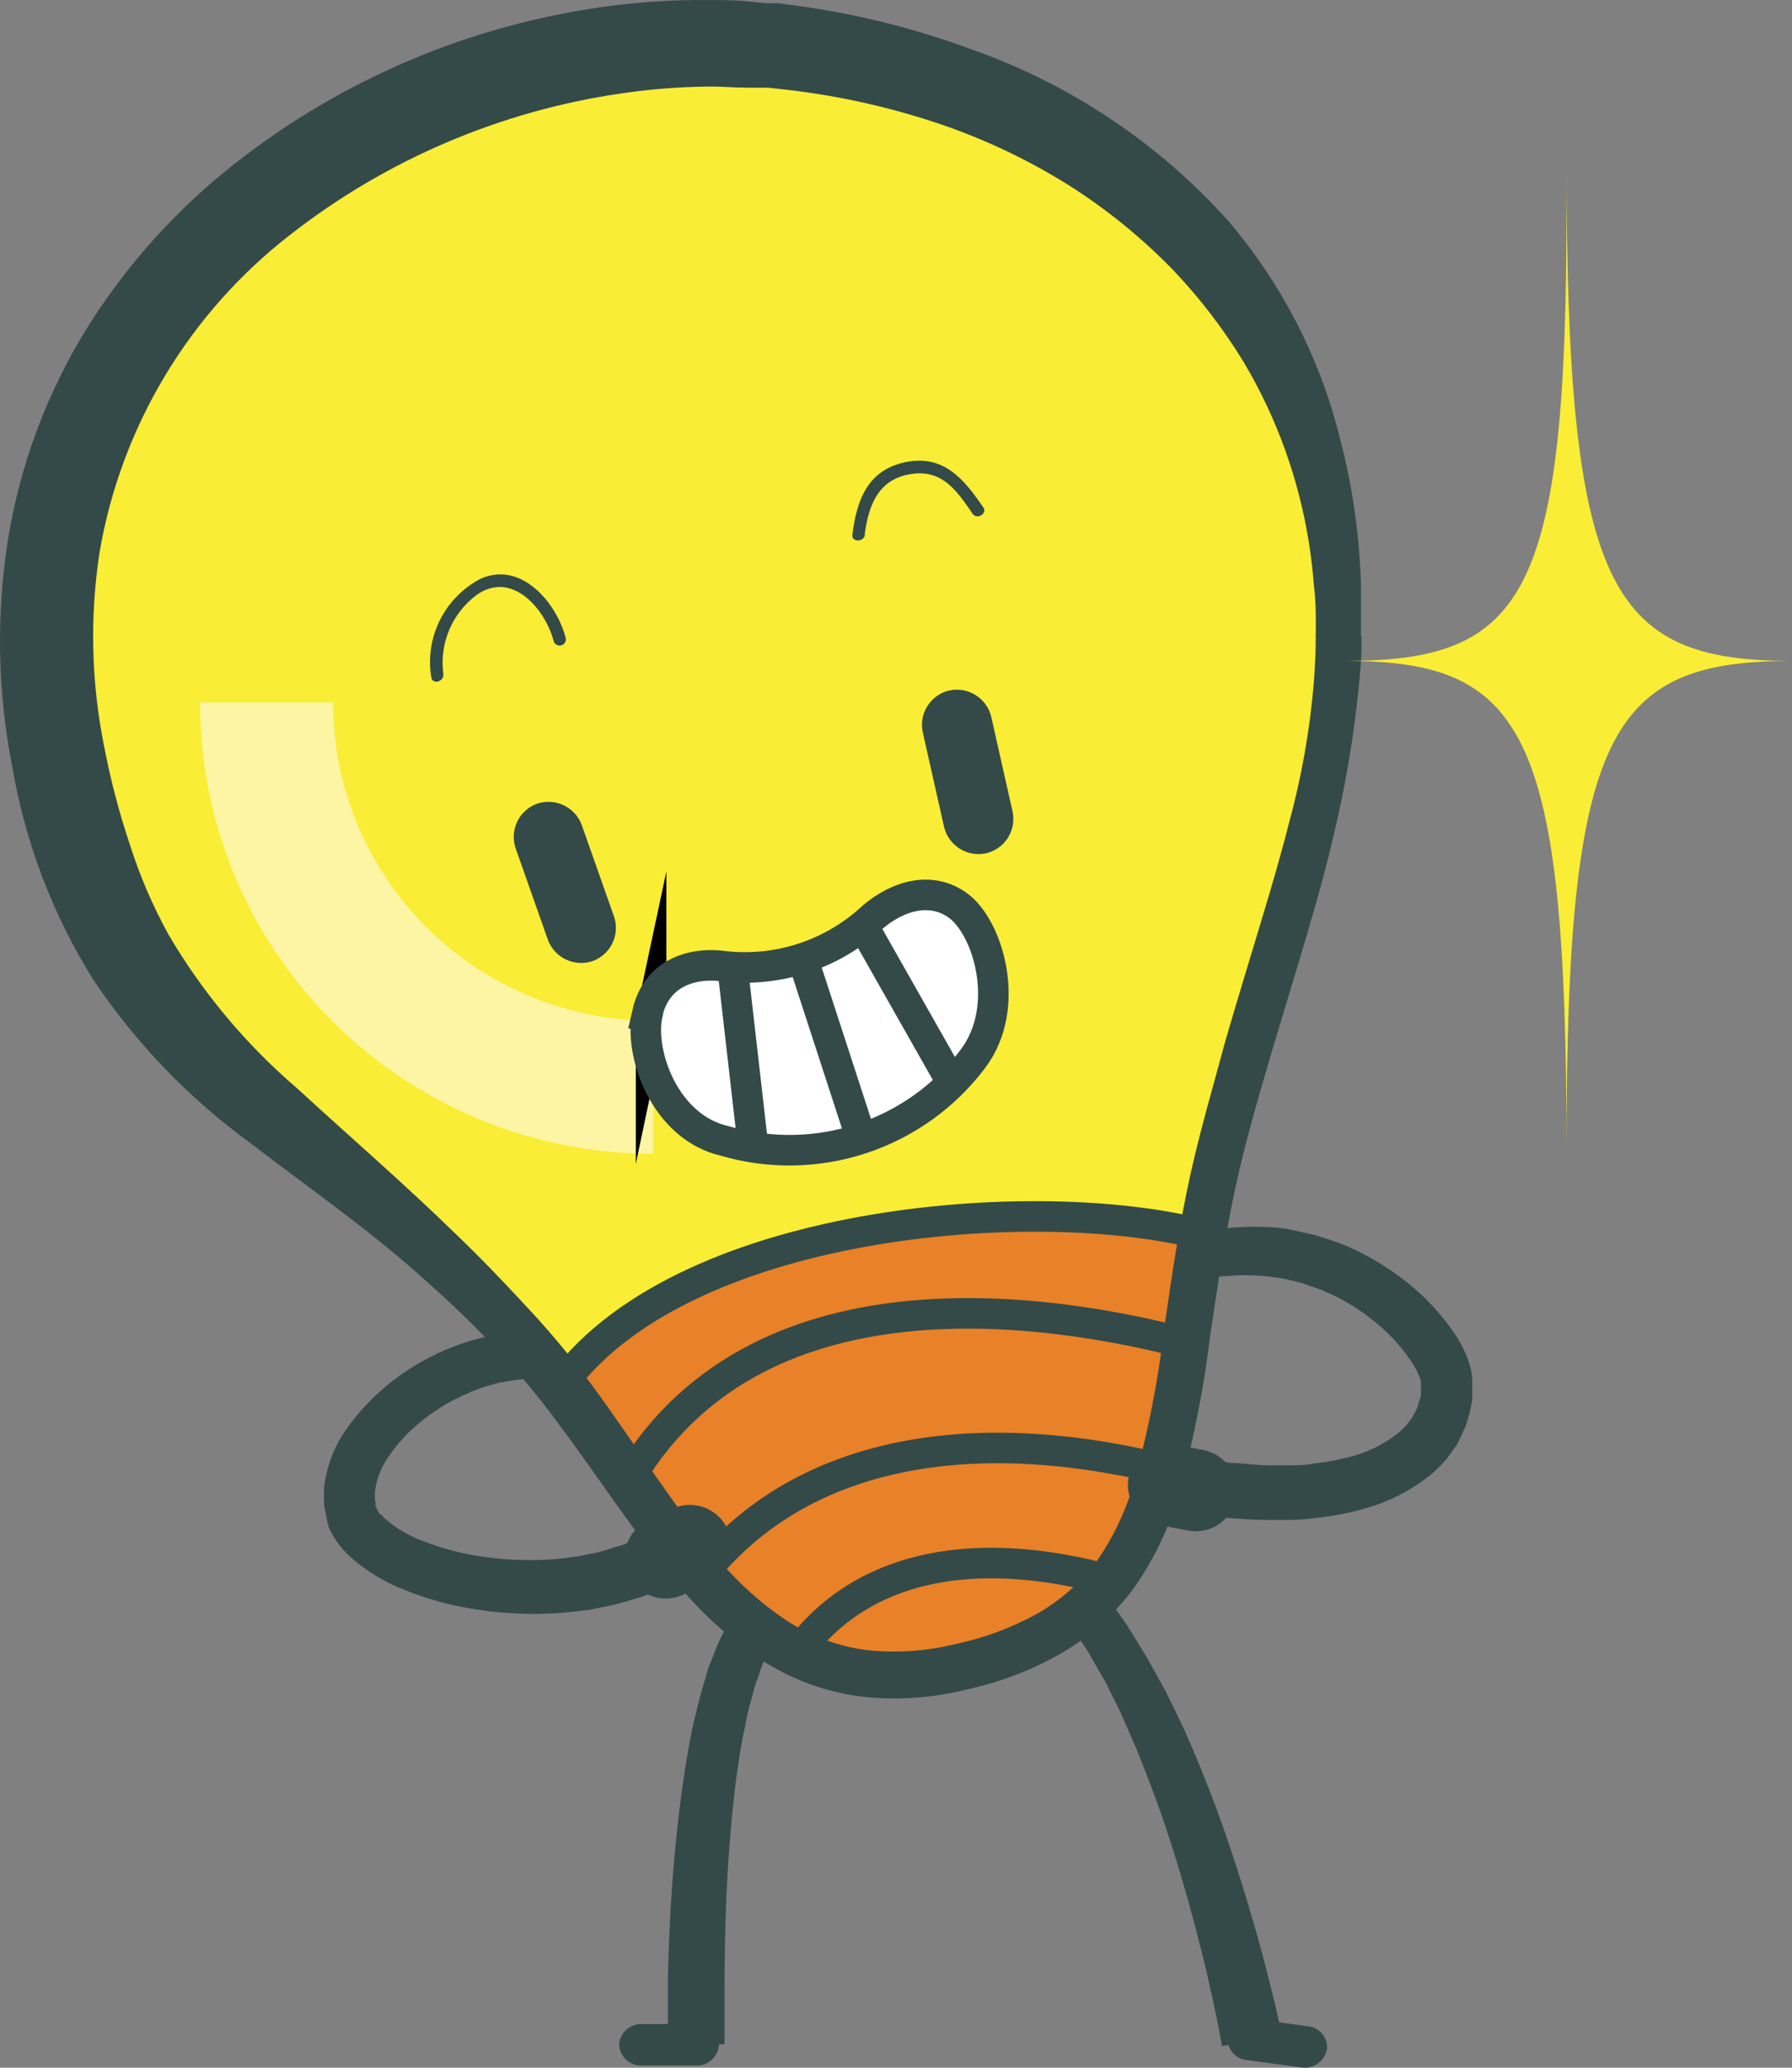 <svg width="78" height="90" viewBox="0 0 78 90" fill="none" xmlns="http://www.w3.org/2000/svg">
<rect x="0" y="0" width="78" height="90" fill="#808080" stroke="none"/>
<path d="M58.262 27.652C58.555 12.661 47.658 3.439 33.345 1.97C18.236 0.431 -2.469 12.738 2.818 34.505C5.909 47.119 13.421 48.127 22.757 58.403C28.654 64.894 31.49 74.555 41.105 72.717C52.697 70.548 50.24 60.703 53.207 49.519C55.588 40.581 58.115 34.944 58.262 27.652Z" fill="#F9ED35"/>
<path d="M52.723 53.857C45.667 51.673 29.066 52.403 24.073 60.779L31.578 70.186L35.287 72.378L38.858 72.948L42.807 72.109L48.217 69.325L49.801 67.148L51.818 60.326L52.723 53.857Z" fill="#E88128"/>
<path d="M28.431 47.327C23.967 47.327 19.686 45.562 16.529 42.42C13.372 39.279 11.599 35.017 11.599 30.575" stroke="#FDF5A3" stroke-width="5.79" stroke-miterlimit="10"/>
<path d="M28.2 66.187C27.772 66.393 27.442 66.759 27.285 67.206C27.127 67.653 27.153 68.144 27.358 68.571C27.46 68.782 27.603 68.971 27.779 69.127C27.955 69.283 28.16 69.403 28.383 69.481C28.605 69.558 28.841 69.591 29.076 69.577C29.311 69.564 29.541 69.504 29.753 69.402L30.812 68.902C31.024 68.8 31.214 68.657 31.371 68.482C31.528 68.307 31.649 68.103 31.726 67.882C31.804 67.66 31.837 67.426 31.823 67.192C31.809 66.958 31.75 66.728 31.647 66.517C31.545 66.306 31.402 66.116 31.227 65.959C31.051 65.802 30.846 65.681 30.624 65.603C30.401 65.525 30.166 65.492 29.93 65.505C29.694 65.518 29.464 65.577 29.251 65.679L28.2 66.187Z" fill="#344A48"/>
<path d="M51.694 66.617C51.925 66.663 52.162 66.663 52.392 66.618C52.623 66.572 52.842 66.482 53.037 66.352C53.233 66.222 53.4 66.055 53.53 65.86C53.661 65.665 53.751 65.447 53.796 65.218C53.843 64.988 53.843 64.751 53.797 64.521C53.751 64.291 53.661 64.073 53.53 63.878C53.399 63.683 53.231 63.515 53.036 63.385C52.84 63.254 52.621 63.164 52.39 63.118L51.238 62.887C50.771 62.796 50.287 62.894 49.891 63.157C49.496 63.421 49.222 63.83 49.128 64.294C49.082 64.525 49.082 64.762 49.128 64.992C49.175 65.223 49.266 65.442 49.397 65.637C49.529 65.832 49.698 65.999 49.894 66.129C50.091 66.259 50.311 66.349 50.543 66.394L51.694 66.617Z" fill="#344A48"/>
<path d="M26.947 89C26.961 89.254 27.076 89.492 27.265 89.662C27.455 89.832 27.705 89.92 27.96 89.907H30.278C30.533 89.92 30.783 89.832 30.973 89.662C31.162 89.492 31.277 89.254 31.291 89C31.275 88.748 31.16 88.512 30.97 88.343C30.78 88.175 30.532 88.087 30.278 88.1H27.96C27.706 88.087 27.457 88.175 27.268 88.343C27.078 88.512 26.963 88.748 26.947 89Z" fill="#344A48"/>
<path d="M53.442 88.646C53.427 88.769 53.438 88.894 53.473 89.014C53.508 89.133 53.567 89.244 53.647 89.339C53.726 89.435 53.824 89.514 53.935 89.57C54.046 89.627 54.168 89.661 54.292 89.669L56.611 89.984C56.865 90.03 57.126 89.975 57.34 89.831C57.553 89.688 57.702 89.467 57.755 89.215C57.77 89.092 57.759 88.967 57.724 88.848C57.689 88.729 57.63 88.618 57.55 88.522C57.471 88.426 57.373 88.348 57.261 88.291C57.151 88.234 57.029 88.201 56.904 88.192L54.586 87.877C54.333 87.834 54.072 87.889 53.859 88.033C53.645 88.176 53.496 88.396 53.442 88.646Z" fill="#344A48"/>
<path d="M41.092 35.989C41.184 36.381 41.426 36.721 41.767 36.936C42.108 37.152 42.52 37.226 42.916 37.143C43.309 37.051 43.65 36.81 43.867 36.471C44.084 36.132 44.158 35.721 44.075 35.328L43.147 31.205C43.055 30.814 42.812 30.474 42.472 30.259C42.131 30.043 41.719 29.969 41.323 30.052C40.93 30.143 40.589 30.385 40.372 30.724C40.155 31.063 40.081 31.474 40.164 31.867L41.092 35.989Z" fill="#344A48"/>
<path d="M23.847 40.904C23.985 41.28 24.265 41.587 24.627 41.761C24.989 41.935 25.405 41.962 25.787 41.835C26.166 41.699 26.477 41.421 26.653 41.06C26.829 40.7 26.856 40.285 26.73 39.904L25.323 35.913C25.185 35.535 24.904 35.226 24.54 35.052C24.176 34.878 23.758 34.853 23.376 34.982C22.998 35.119 22.689 35.398 22.515 35.758C22.34 36.119 22.314 36.533 22.441 36.913L23.847 40.904Z" fill="#344A48"/>
<path d="M28.34 44.219C27.968 45.958 29.074 49.004 31.624 49.604C35.434 50.45 39.693 49.404 42.235 46.104C43.943 43.897 42.923 40.566 41.64 39.628C40.365 38.682 38.873 39.251 37.861 40.205C37.024 40.958 36.036 41.526 34.962 41.871C33.889 42.216 32.753 42.329 31.632 42.204C30.163 41.989 28.703 42.52 28.34 44.25V44.219Z" stroke="#010101" stroke-width="1.33" stroke-miterlimit="10"/>
<path d="M57.273 27.66V27.09C57.273 26.706 57.273 26.144 57.188 25.467C57.038 23.459 56.617 21.48 55.937 19.583C55.458 18.246 54.849 16.958 54.12 15.738C53.256 14.324 52.246 13.004 51.106 11.799C49.795 10.441 48.333 9.236 46.747 8.207C44.973 7.069 43.068 6.145 41.075 5.454C38.888 4.702 36.626 4.186 34.328 3.916L33.431 3.816H33.199H32.991H32.511C31.947 3.816 31.337 3.754 30.726 3.769C29.487 3.786 28.25 3.887 27.024 4.069C21.784 4.832 16.835 6.943 12.665 10.192C8.245 13.607 5.272 18.547 4.334 24.037C3.901 26.86 3.972 29.737 4.542 32.536C4.817 33.961 5.186 35.367 5.647 36.743C6.078 38.105 6.642 39.422 7.332 40.674C8.813 43.201 10.707 45.465 12.935 47.373C15.184 49.442 17.572 51.503 19.814 53.688C20.942 54.765 22.016 55.895 23.067 57.034C24.126 58.174 25.112 59.378 26.02 60.641C27.82 63.11 29.374 65.648 31.198 67.779C32.057 68.83 33.068 69.75 34.196 70.509C35.264 71.215 36.48 71.665 37.751 71.825C39.03 71.959 40.322 71.871 41.569 71.563C42.805 71.306 43.995 70.868 45.101 70.263C46.131 69.685 47.029 68.899 47.737 67.956C48.409 66.986 48.93 65.92 49.282 64.794C49.938 62.514 50.403 60.183 50.673 57.826C51.006 55.518 51.338 53.273 51.809 51.15C52.281 49.027 52.861 47.089 53.355 45.242C54.422 41.581 55.442 38.451 56.099 35.851C56.642 33.865 57.005 31.834 57.181 29.782C57.235 29.075 57.258 28.529 57.266 28.167C57.273 27.806 57.266 27.613 57.266 27.613L57.273 27.66ZM59.26 27.66C59.26 27.66 59.26 27.86 59.26 28.244C59.26 28.629 59.213 29.213 59.136 29.959C58.92 32.106 58.558 34.237 58.054 36.336C57.436 39.035 56.423 42.204 55.341 45.827C54.816 47.627 54.236 49.573 53.796 51.588C53.355 53.603 53.023 55.811 52.675 58.126C52.379 60.592 51.883 63.031 51.191 65.418C50.771 66.739 50.151 67.989 49.352 69.125C48.483 70.305 47.374 71.29 46.098 72.017C44.819 72.732 43.438 73.251 42.002 73.555C40.535 73.917 39.014 74.016 37.512 73.847C35.945 73.651 34.444 73.101 33.122 72.24C31.833 71.379 30.67 70.343 29.668 69.163C27.666 66.856 26.081 64.325 24.304 61.964C23.436 60.776 22.491 59.645 21.475 58.58C20.447 57.487 19.35 56.465 18.222 55.465C15.957 53.457 13.453 51.711 10.934 49.781C8.248 47.829 5.928 45.424 4.079 42.673C2.297 39.829 1.092 36.664 0.531 33.359C-0.111 30.093 -0.171 26.739 0.353 23.452C0.887 20.178 2.066 17.041 3.823 14.222C5.524 11.514 7.681 9.117 10.2 7.138C14.918 3.419 20.562 1.043 26.53 0.262C27.929 0.08 29.338 -0.008 30.75 0.001C31.445 0.001 32.133 0.001 32.852 0.093L33.331 0.139H33.593H33.849L34.838 0.27C37.379 0.626 39.875 1.256 42.28 2.146C46.58 3.66 50.426 6.229 53.463 9.615C55.742 12.289 57.383 15.442 58.263 18.837C58.837 20.97 59.164 23.161 59.237 25.367C59.237 26.137 59.237 26.706 59.237 27.083C59.237 27.459 59.237 27.652 59.237 27.652L59.26 27.66Z" fill="#344A48"/>
<path d="M52.723 53.842C45.767 51.842 29.978 52.88 24.514 60.179" stroke="#344A48" stroke-width="1.33" stroke-miterlimit="10"/>
<path d="M52.027 58.58C45.743 56.888 32.706 54.842 27.18 64.733" stroke="#344A48" stroke-width="1.33" stroke-miterlimit="10"/>
<path d="M50.951 64.033C42.148 61.81 34.59 63.202 30.347 68.809" stroke="#344A48" stroke-width="1.33" stroke-miterlimit="10"/>
<path d="M48.526 68.84C42.004 67.017 37.204 68.363 34.615 72.063" stroke="#344A48" stroke-width="1.33" stroke-miterlimit="10"/>
<path d="M23.268 60.018H22.975C22.715 60.027 22.457 60.055 22.202 60.103L21.723 60.187L21.128 60.349C20.658 60.508 20.201 60.7 19.76 60.926C19.238 61.201 18.746 61.528 18.291 61.903C17.795 62.3 17.358 62.767 16.993 63.287C16.627 63.764 16.395 64.329 16.32 64.925C16.32 65.048 16.32 65.179 16.32 65.302L16.367 65.471V65.556C16.413 65.679 16.305 65.402 16.32 65.433V65.502C16.405 65.656 16.514 65.941 16.576 65.925C16.637 65.91 16.645 66.025 16.8 66.141C17.315 66.574 17.907 66.908 18.546 67.125C19.216 67.383 19.91 67.573 20.617 67.694C21.893 67.918 23.193 67.964 24.482 67.833L25.255 67.725L25.958 67.579C26.398 67.487 26.731 67.34 27.071 67.256L27.998 66.879L29.026 69.071C29.026 69.071 28.609 69.248 27.867 69.525C27.48 69.625 27.024 69.794 26.491 69.902L25.641 70.071L24.69 70.179C23.183 70.317 21.663 70.241 20.177 69.956C19.325 69.798 18.491 69.556 17.688 69.233C16.793 68.899 15.968 68.404 15.254 67.771C15.025 67.566 14.823 67.333 14.651 67.079C14.512 66.884 14.393 66.675 14.296 66.456V66.387C14.296 66.387 14.195 66.133 14.242 66.248V66.179L14.195 65.971L14.11 65.548C14.095 65.269 14.095 64.989 14.11 64.71C14.23 63.738 14.606 62.815 15.2 62.033C16.14 60.77 17.366 59.745 18.778 59.041C19.334 58.761 19.913 58.53 20.509 58.349L21.282 58.149C21.522 58.095 21.769 58.064 21.978 58.034C22.272 57.991 22.569 57.965 22.866 57.957H23.16L23.268 60.018Z" fill="#344A48"/>
<path d="M52.622 53.534L53.789 53.419C54.304 53.389 54.82 53.389 55.335 53.419C55.621 53.419 55.922 53.48 56.239 53.534L57.236 53.757C57.568 53.865 57.924 53.972 58.279 54.103C58.635 54.234 58.998 54.395 59.354 54.588C60.105 54.98 60.813 55.452 61.463 55.995C62.17 56.59 62.791 57.279 63.31 58.041C63.615 58.487 63.848 58.977 63.998 59.495C64.044 59.671 64.073 59.852 64.083 60.033V60.187C64.083 60.233 64.083 60.103 64.083 60.303V60.541V60.856C64.076 60.981 64.058 61.104 64.029 61.226C63.968 61.517 63.888 61.805 63.79 62.087C63.674 62.341 63.558 62.587 63.434 62.856L62.955 63.518C62.785 63.718 62.592 63.895 62.406 64.079C61.663 64.707 60.809 65.193 59.887 65.51C59.082 65.779 58.25 65.963 57.406 66.056C57.024 66.111 56.64 66.144 56.254 66.156C55.891 66.156 55.528 66.156 55.196 66.156C54.508 66.156 53.897 66.102 53.349 66.064L51.942 65.887L50.736 65.671L51.246 63.287L52.336 63.502L53.596 63.679C54.083 63.679 54.632 63.779 55.227 63.779C55.528 63.779 55.837 63.779 56.154 63.779C56.471 63.779 56.795 63.779 57.128 63.71C57.809 63.638 58.482 63.501 59.137 63.302C59.771 63.092 60.362 62.771 60.884 62.356C60.992 62.249 61.116 62.149 61.216 62.033C61.317 61.918 61.394 61.787 61.487 61.672L61.688 61.272C61.734 61.149 61.749 61.033 61.796 60.918C61.833 60.839 61.852 60.752 61.85 60.664V60.349V60.187V60.11C61.85 60.303 61.85 60.164 61.85 60.203C61.85 60.203 61.85 60.164 61.85 60.118C61.761 59.828 61.628 59.553 61.456 59.303C61.063 58.707 60.59 58.169 60.049 57.703C59.53 57.258 58.966 56.868 58.364 56.541C58.078 56.38 57.777 56.272 57.506 56.142L56.664 55.849L55.891 55.657C55.636 55.611 55.397 55.595 55.165 55.557C54.785 55.519 54.403 55.501 54.021 55.503L52.854 55.572L52.622 53.534Z" fill="#344A48"/>
<path d="M33.694 71.394C33.694 71.394 33.57 71.648 33.338 72.102C33.219 72.349 33.121 72.607 33.045 72.871C32.991 73.009 32.937 73.163 32.882 73.317C32.828 73.471 32.782 73.686 32.728 73.878C32.604 74.303 32.504 74.735 32.426 75.171C32.318 75.632 32.233 76.124 32.156 76.647C31.994 77.678 31.878 78.801 31.785 79.924C31.592 82.177 31.545 84.447 31.538 86.154C31.538 87 31.538 87.692 31.538 88.208C31.538 88.723 31.538 88.977 31.538 88.977L29.072 89.046C29.072 89.046 29.072 88.754 29.072 88.231C29.072 87.708 29.072 86.993 29.072 86.123C29.111 84.377 29.211 82.047 29.466 79.716C29.59 78.547 29.737 77.409 29.938 76.293C30.023 75.747 30.131 75.217 30.255 74.717C30.378 74.217 30.494 73.74 30.626 73.301C30.688 73.078 30.757 72.871 30.811 72.671C30.865 72.471 30.974 72.263 31.043 72.079C31.151 71.764 31.283 71.458 31.437 71.163L31.808 70.463L33.694 71.394Z" fill="#344A48"/>
<path d="M48.153 69.471L48.663 70.179C48.818 70.409 49.019 70.656 49.235 71.025L49.954 72.201L50.727 73.594L51.499 75.178C51.994 76.286 52.489 77.486 52.937 78.693C53.826 81.108 54.552 83.57 55.047 85.439C55.286 86.369 55.48 87.146 55.603 87.7L55.796 88.577L53.192 89.061C53.192 89.061 53.138 88.761 53.037 88.239C52.937 87.715 52.775 86.954 52.566 86.039C52.141 84.224 51.507 81.816 50.719 79.47C50.325 78.293 49.884 77.163 49.444 76.07L48.771 74.532L48.114 73.209L47.511 72.163C47.349 71.848 47.133 71.563 46.994 71.332L46.507 70.609L48.153 69.471Z" fill="#344A48"/>
<path d="M28.184 44.104C27.79 45.865 28.957 49.065 31.531 49.657C33.485 50.233 35.57 50.198 37.505 49.559C39.439 48.919 41.13 47.706 42.351 46.081C44.059 43.812 43 40.335 41.686 39.405C40.372 38.466 38.811 39.135 37.822 40.066C36.979 40.812 35.989 41.375 34.915 41.72C33.841 42.064 32.707 42.182 31.585 42.066C30.132 41.85 28.578 42.343 28.177 44.104H28.184Z" fill="white" stroke="#344A48" stroke-width="1.33" stroke-miterlimit="10"/>
<path d="M37.559 40.289L41.431 47.119" stroke="#344A48" stroke-width="1.33" stroke-miterlimit="10"/>
<path d="M35.062 42.097L37.365 49.173" stroke="#344A48" stroke-width="1.33" stroke-miterlimit="10"/>
<path d="M31.886 42.097L32.79 50.004" stroke="#344A48" stroke-width="1.33" stroke-miterlimit="10"/>
<path d="M68.185 9.077V6.969C68.185 25.637 70.025 28.767 78.001 28.767C70.025 28.767 68.185 31.844 68.185 50.057C68.185 31.821 66.377 28.767 58.556 28.767C66.377 28.767 68.185 25.944 68.185 9.077Z" fill="#F9ED35"/>
<path d="M19.297 29.328C19.211 28.68 19.299 28.021 19.553 27.418C19.807 26.816 20.217 26.291 20.742 25.898C22.288 24.806 23.733 26.513 24.097 27.898C24.115 27.967 24.16 28.026 24.223 28.062C24.285 28.099 24.359 28.108 24.429 28.09C24.499 28.072 24.558 28.027 24.594 27.965C24.631 27.903 24.641 27.829 24.622 27.759C24.22 26.221 22.667 24.39 20.905 25.198C20.144 25.599 19.529 26.227 19.147 26.995C18.764 27.762 18.633 28.629 18.772 29.475C18.818 29.821 19.344 29.675 19.297 29.328Z" fill="#344A48"/>
<path d="M37.636 23.268C37.813 21.914 38.277 20.776 39.8 20.614C41.075 20.483 41.693 21.429 42.327 22.352C42.52 22.645 42.992 22.352 42.798 22.083C41.964 20.86 41.075 19.776 39.421 20.114C37.767 20.452 37.288 21.768 37.102 23.268C37.056 23.614 37.605 23.606 37.651 23.268H37.636Z" fill="#344A48"/>
</svg>
